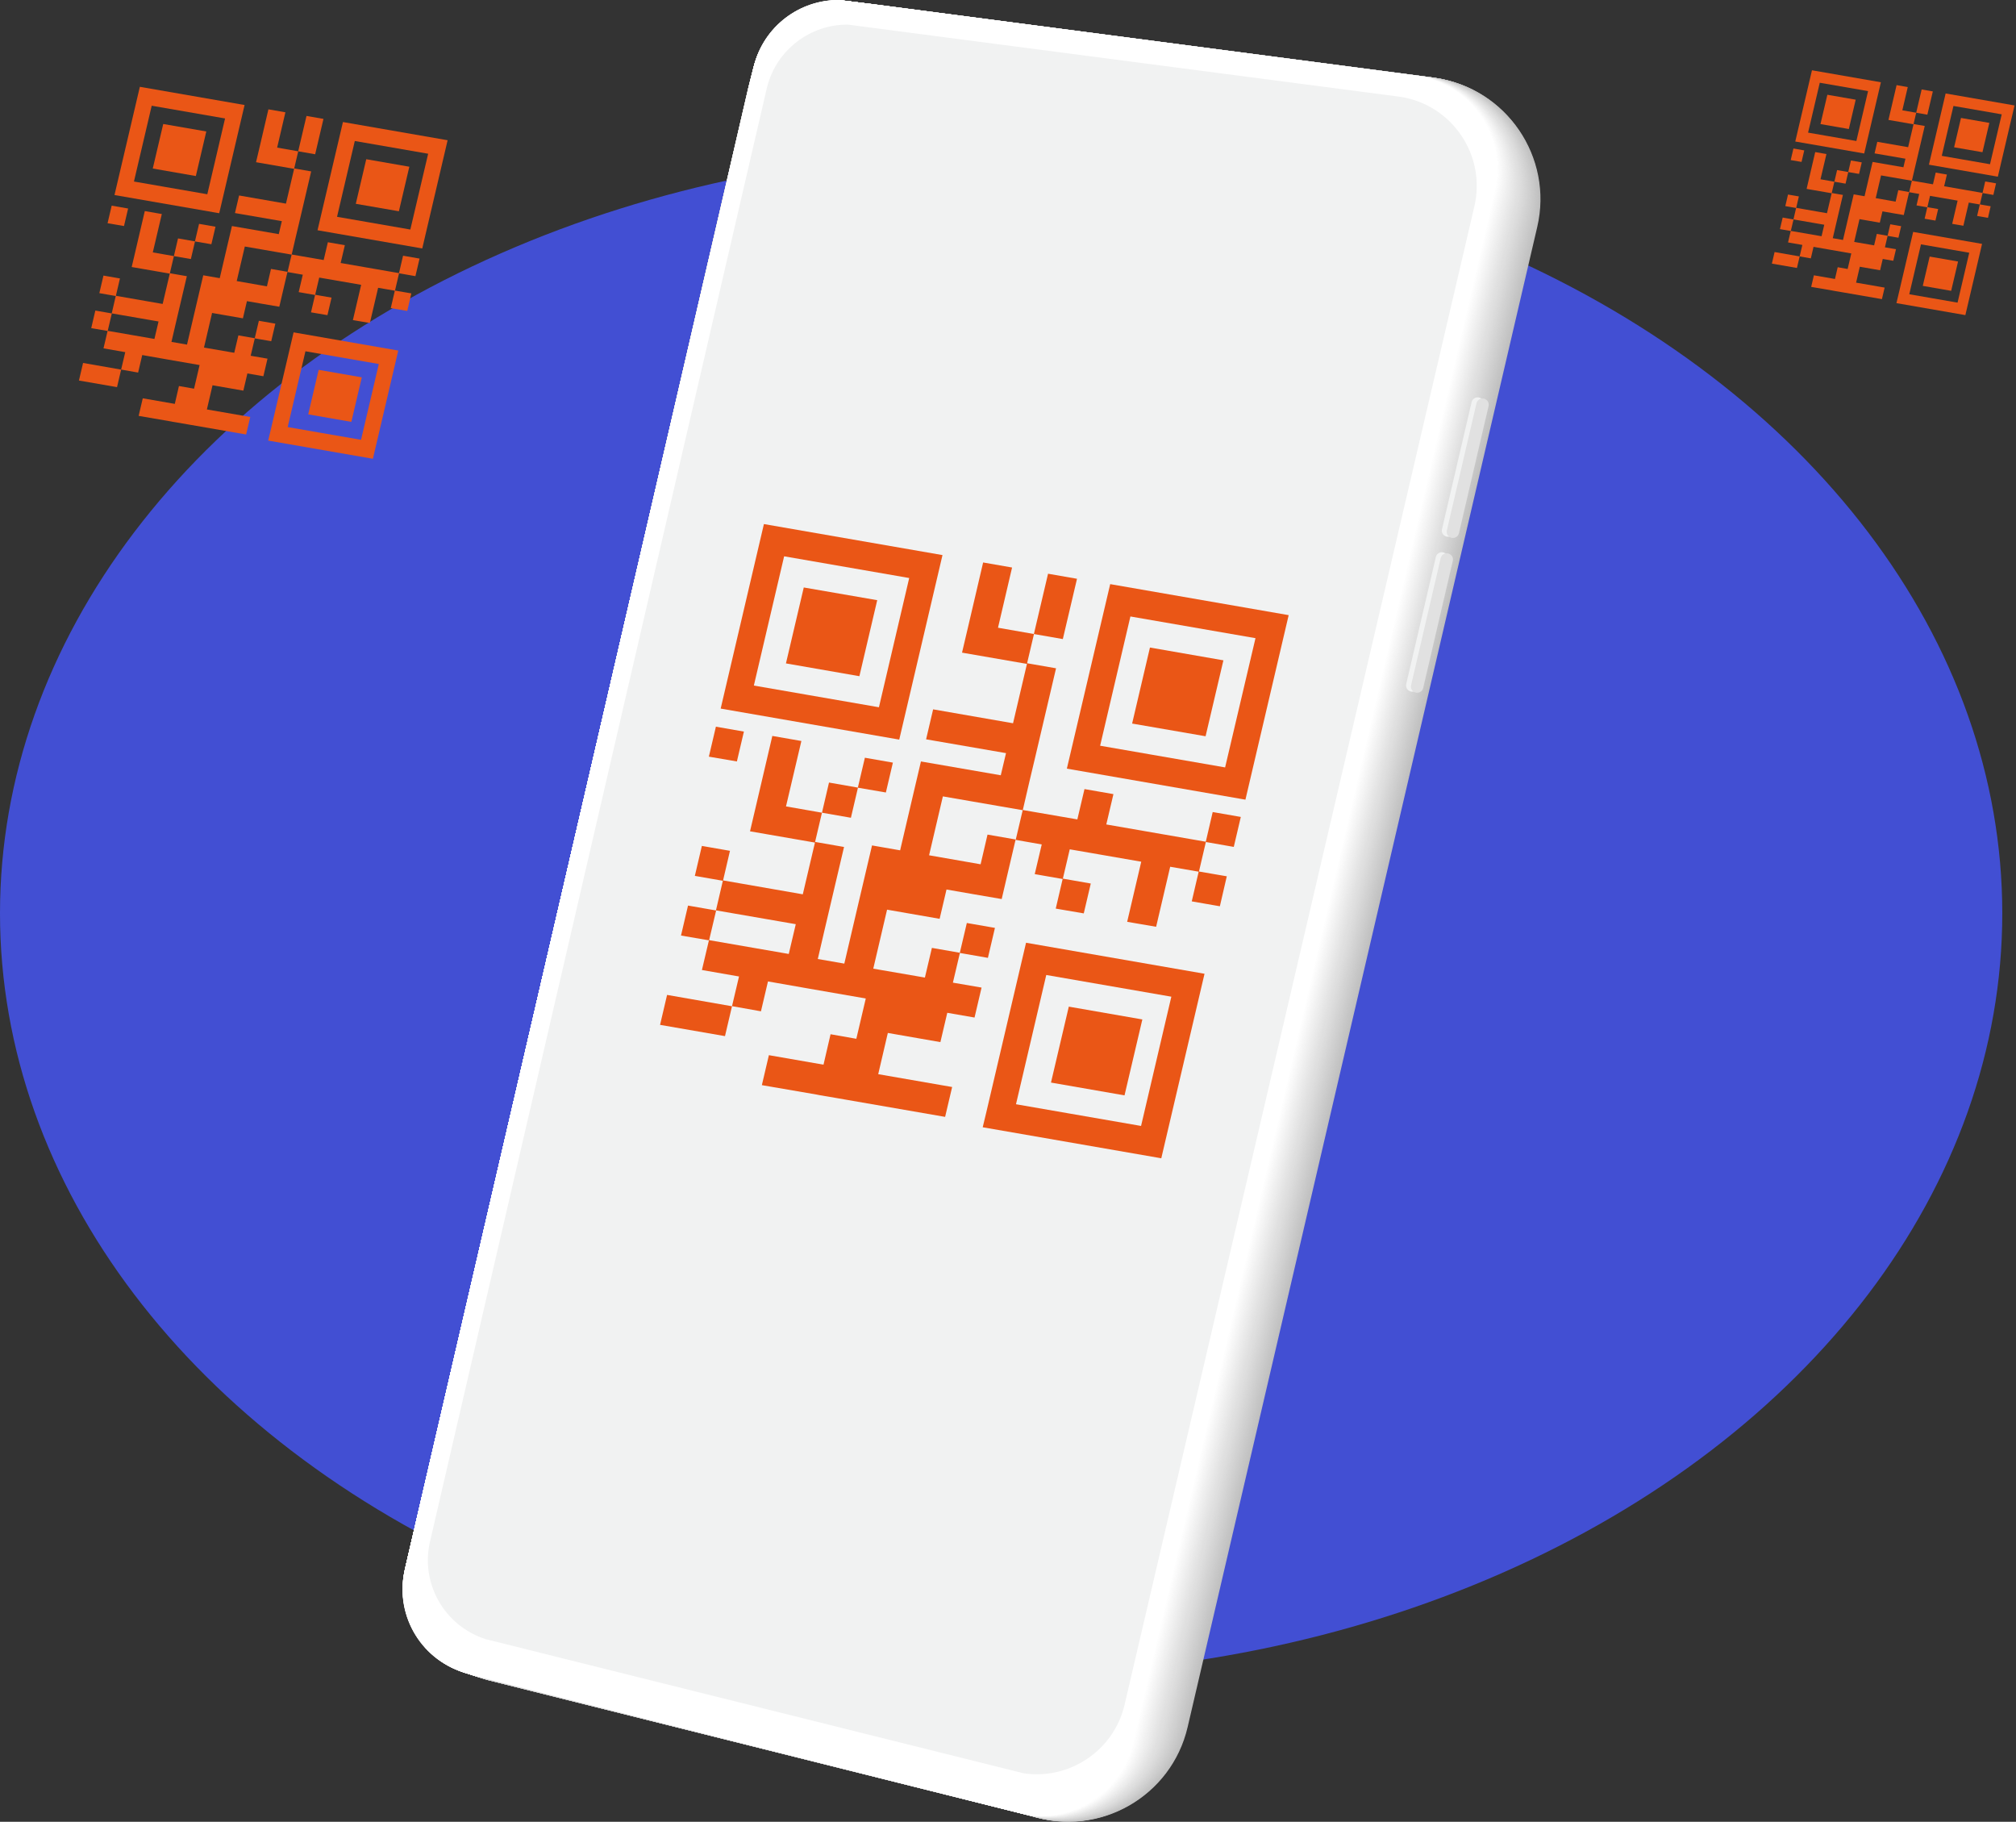 <svg width="373" height="337" viewBox="0 0 373 337" fill="none" xmlns="http://www.w3.org/2000/svg">
<rect x="0" y="0" width="373" height="337" fill="#333333" stroke="none"/>
<ellipse cx="185.231" cy="168.945" rx="185.231" ry="140.945" fill="#424FD3"/>
<path d="M265.614 14.414L161.989 0.839C151.246 -0.729 141.041 6.08 138.355 16.605L76.154 285.4C73.404 296.29 79.614 307.438 90.313 310.81L190.823 335.941C203.435 339.915 216.756 332.332 219.742 319.466L284.414 42.015C287.443 29.084 278.742 16.347 265.614 14.414Z" fill="#BFBFBF"/>
<path d="M76.133 285.464L138.398 16.54C141.063 6.058 151.204 -0.729 161.904 0.839L265.571 14.414C278.656 16.326 287.315 29.02 284.307 41.908L219.614 319.509C216.627 332.311 203.371 339.871 190.823 335.941L90.249 310.788C79.571 307.416 73.383 296.311 76.133 285.464Z" fill="#C0C0C0"/>
<path d="M76.112 285.528L138.398 16.476C141.041 6.037 151.139 -0.708 161.775 0.817L265.507 14.414C278.548 16.326 287.164 28.977 284.178 41.8L219.442 319.552C216.477 332.311 203.285 339.829 190.801 335.941L90.163 310.767C79.549 307.394 73.383 296.332 76.112 285.528Z" fill="#C1C1C1"/>
<path d="M76.09 285.614L138.42 16.39C141.041 6.015 151.096 -0.708 161.689 0.796L265.464 14.392C278.463 16.304 287.035 28.891 284.07 41.671L219.313 319.573C216.348 332.268 203.242 339.764 190.823 335.898L90.12 310.702C79.506 307.394 73.362 296.375 76.09 285.614Z" fill="#C2C2C2"/>
<path d="M76.09 285.679L138.441 16.326C141.062 5.994 151.032 -0.686 161.581 0.796L265.399 14.392C278.355 16.283 286.906 28.848 283.941 41.585L219.141 319.638C216.197 332.268 203.155 339.742 190.801 335.919L90.034 310.724C79.485 307.394 73.361 296.397 76.09 285.679Z" fill="#C3C3C3"/>
<path d="M76.069 285.743L138.463 16.261C141.062 5.972 150.989 -0.686 161.474 0.774L265.356 14.392C278.248 16.282 286.777 28.784 283.834 41.478L218.99 319.681C216.068 332.246 203.091 339.699 190.78 335.919L89.97 310.702C79.442 307.373 73.361 296.44 76.069 285.743Z" fill="#C4C4C4"/>
<path d="M76.047 285.829L138.484 16.197C141.084 5.972 150.946 -0.665 161.388 0.774L265.292 14.392C278.14 16.283 286.648 28.741 283.705 41.392L218.84 319.745C215.918 332.246 203.027 339.657 190.78 335.941L89.905 310.702C79.42 307.373 73.34 296.461 76.047 285.829Z" fill="#C5C5C5"/>
<path d="M76.026 285.894L138.506 16.111C141.084 5.93 150.903 -0.665 161.28 0.731L265.249 14.35C278.054 16.218 286.519 28.655 283.576 41.242L218.668 319.745C215.767 332.203 202.941 339.571 190.758 335.876L89.819 310.616C79.377 307.352 73.34 296.504 76.026 285.894Z" fill="#C6C6C6"/>
<path d="M76.004 285.979L138.506 16.046C141.084 5.93 150.839 -0.643 161.152 0.731L265.185 14.371C277.947 16.24 286.391 28.612 283.447 41.177L218.497 319.831C215.618 332.225 202.855 339.571 190.716 335.919L89.712 310.638C79.356 307.351 73.34 296.526 76.004 285.979Z" fill="#C7C7C7"/>
<path d="M75.983 286.044L138.527 15.982C141.084 5.908 150.774 -0.643 161.044 0.732L265.12 14.371C277.839 16.24 286.24 28.569 283.318 41.07L218.346 319.853C215.467 332.182 202.79 339.506 190.715 335.898L89.669 310.595C79.334 307.33 73.318 296.569 75.983 286.044Z" fill="#C8C8C8"/>
<path d="M75.961 286.108L138.549 15.917C141.084 5.886 150.731 -0.622 160.958 0.71L265.077 14.349C277.753 16.197 286.111 28.483 283.211 40.962L218.196 319.895C215.338 332.16 202.726 339.463 190.716 335.876L89.605 310.552C79.291 307.33 73.319 296.59 75.961 286.108Z" fill="#C9C9C9"/>
<path d="M75.961 286.194L138.57 15.853C141.105 5.887 150.688 -0.622 160.851 0.71L265.034 14.371C277.646 16.218 286.004 28.462 283.103 40.877L218.067 319.96C215.231 332.16 202.683 339.442 190.737 335.898L89.562 310.552C79.27 307.309 73.297 296.633 75.961 286.194Z" fill="#CACACA"/>
<path d="M75.94 286.259L138.592 15.767C141.106 5.843 150.645 -0.622 160.743 0.667L264.97 14.328C277.539 16.175 285.854 28.375 282.975 40.748L217.895 319.981C215.059 332.139 202.597 339.356 190.694 335.876L89.454 310.53C79.227 307.308 73.297 296.655 75.94 286.259Z" fill="#CBCBCB"/>
<path d="M75.918 286.323L138.592 15.703C141.106 5.822 150.559 -0.6 160.636 0.667L264.905 14.328C277.431 16.154 285.725 28.311 282.846 40.64L217.744 320.046C214.93 332.139 202.533 339.335 190.694 335.898L89.39 310.53C79.206 307.287 73.297 296.698 75.918 286.323Z" fill="#CCCCCC"/>
<path d="M75.897 286.409L138.613 15.638C141.105 5.822 150.516 -0.579 160.528 0.667L264.862 14.35C277.345 16.175 285.596 28.29 282.738 40.576L217.594 320.11C214.779 332.139 202.468 339.313 190.694 335.898L89.325 310.509C79.163 307.287 73.275 296.719 75.897 286.409Z" fill="#CDCDCD"/>
<path d="M75.875 286.473L138.635 15.574C141.105 5.801 150.473 -0.579 160.421 0.646L264.798 14.328C277.238 16.154 285.445 28.204 282.609 40.447L217.422 320.132C214.629 332.096 202.382 339.249 190.651 335.876L89.239 310.466C79.141 307.266 73.276 296.762 75.875 286.473Z" fill="#CECECE"/>
<path d="M75.854 286.538L138.656 15.509C141.127 5.779 150.43 -0.557 160.335 0.646L264.755 14.328C277.152 16.154 285.338 28.161 282.502 40.34L217.293 320.175C214.522 332.096 202.339 339.206 190.673 335.876L89.196 310.445C79.098 307.266 73.276 296.784 75.854 286.538Z" fill="#CFCFCF"/>
<path d="M75.832 286.624L138.677 15.423C141.127 5.758 150.387 -0.557 160.227 0.624L264.712 14.328C277.044 16.132 285.209 28.096 282.394 40.254L217.143 320.239C214.371 332.096 202.275 339.163 190.672 335.898L89.132 310.444C79.076 307.266 73.254 296.805 75.832 286.624Z" fill="#D0D0D0"/>
<path d="M75.832 286.688L138.678 15.359C141.127 5.736 150.301 -0.557 160.099 0.603L264.626 14.306C276.916 16.111 285.059 28.032 282.223 40.125L216.971 320.261C214.221 332.053 202.189 339.098 190.63 335.855L89.025 310.38C79.055 307.244 73.254 296.848 75.832 286.688Z" fill="#D1D1D1"/>
<path d="M75.811 286.774L138.699 15.295C141.127 5.715 150.258 -0.536 160.012 0.603L264.604 14.328C276.851 16.132 284.951 28.011 282.136 40.06L216.82 320.325C214.092 332.053 202.124 339.077 190.629 335.876L88.96 310.38C79.012 307.244 73.232 296.87 75.811 286.774Z" fill="#D2D2D2"/>
<path d="M75.789 286.839L138.721 15.23C141.127 5.715 150.215 -0.514 159.905 0.581L264.54 14.306C276.744 16.089 284.801 27.924 282.008 39.931L216.649 320.347C213.92 332.01 202.038 339.012 190.608 335.855L88.895 310.337C78.991 307.223 73.233 296.912 75.789 286.839Z" fill="#D3D3D3"/>
<path d="M75.768 286.903L138.742 15.166C141.149 5.693 150.172 -0.514 159.798 0.581L264.476 14.306C276.636 16.089 284.672 27.881 281.879 39.846L216.498 320.411C213.791 332.031 201.974 338.991 190.608 335.876L88.831 310.358C78.948 307.222 73.233 296.934 75.768 286.903Z" fill="#D4D4D4"/>
<path d="M75.746 286.989L138.763 15.08C141.148 5.672 150.108 -0.514 159.69 0.56L264.432 14.306C276.55 16.089 284.543 27.817 281.771 39.738L216.348 320.454C213.662 332.01 201.909 338.948 190.587 335.855L88.745 310.316C78.926 307.201 73.211 296.977 75.746 286.989Z" fill="#D5D5D5"/>
<path d="M75.725 287.053L138.785 15.015C141.148 5.65 150.065 -0.493 159.604 0.538L264.389 14.285C276.464 16.046 284.435 27.753 281.664 39.631L216.197 320.497C213.511 331.988 201.845 338.883 190.586 335.855L88.68 310.294C78.883 307.201 73.211 296.998 75.725 287.053Z" fill="#D6D6D6"/>
<path d="M75.703 287.118L138.785 14.951C141.148 5.629 150 -0.493 159.475 0.538L264.303 14.285C276.314 16.046 284.264 27.71 281.513 39.523L216.025 320.54C213.361 331.967 201.759 338.84 190.565 335.855L88.595 310.273C78.862 307.18 73.211 297.041 75.703 287.118Z" fill="#D7D7D7"/>
<path d="M75.704 287.204L138.807 14.886C141.17 5.607 149.958 -0.471 159.39 0.517L264.282 14.285C276.249 16.046 284.178 27.645 281.427 39.438L215.897 320.604C213.254 331.988 201.716 338.819 190.565 335.876L88.552 310.273C78.819 307.18 73.19 297.063 75.704 287.204Z" fill="#D8D8D8"/>
<path d="M75.682 287.268L138.828 14.8C141.17 5.586 149.914 -0.471 159.282 0.517L264.217 14.285C276.142 16.025 284.027 27.602 281.299 39.33L215.746 320.647C213.103 331.967 201.652 338.776 190.565 335.855L88.487 310.23C78.797 307.158 73.189 297.106 75.682 287.268Z" fill="#D9D9D9"/>
<path d="M75.66 287.332L138.849 14.736C141.17 5.564 149.872 -0.45 159.175 0.495L264.153 14.263C276.035 16.003 283.877 27.516 281.17 39.223L215.574 320.69C212.953 331.945 201.566 338.733 190.544 335.855L88.401 310.208C78.754 307.158 73.168 297.127 75.66 287.332Z" fill="#DADADA"/>
<path d="M75.639 287.418L138.871 14.671C141.191 5.543 149.807 -0.45 159.089 0.474L264.132 14.263C275.97 16.003 283.791 27.473 281.062 39.115L215.424 320.712C212.824 331.902 201.501 338.668 190.544 335.833L88.337 310.165C78.733 307.137 73.168 297.17 75.639 287.418Z" fill="#DBDBDB"/>
<path d="M75.618 287.483L138.871 14.607C141.17 5.543 149.743 -0.428 158.96 0.474L264.046 14.264C275.841 15.982 283.619 27.431 280.912 39.029L215.274 320.776C212.674 331.903 201.437 338.626 190.522 335.855L88.251 310.165C78.712 307.137 73.168 297.192 75.618 287.483Z" fill="#DCDCDC"/>
<path d="M75.596 287.569L138.892 14.543C141.17 5.521 149.7 -0.407 158.853 0.474L263.981 14.264C275.712 15.982 283.49 27.366 280.783 38.922L215.08 320.819C212.502 331.902 201.329 338.583 190.479 335.833L88.144 310.144C78.668 307.137 73.147 297.235 75.596 287.569Z" fill="#DDDDDD"/>
<path d="M75.596 287.633L138.914 14.457C141.191 5.478 149.656 -0.429 158.766 0.431L263.959 14.242C275.648 15.96 283.382 27.302 280.697 38.793L214.951 320.862C212.373 331.881 201.286 338.54 190.5 335.833L88.122 310.122C78.647 307.115 73.146 297.256 75.596 287.633Z" fill="#DEDEDE"/>
<path d="M75.575 287.698L138.935 14.392C141.191 5.478 149.614 -0.407 158.659 0.431L263.895 14.242C275.541 15.939 283.232 27.237 280.568 38.707L214.801 320.905C212.244 331.86 201.222 338.497 190.479 335.833L88.036 310.101C78.604 307.115 73.147 297.299 75.575 287.698Z" fill="#DFDFDF"/>
<path d="M75.553 287.784L138.957 14.328C141.191 5.457 149.549 -0.385 158.552 0.409L263.831 14.221C275.433 15.918 283.103 27.173 280.439 38.578L214.65 320.948C212.115 331.838 201.157 338.454 190.479 335.812L87.972 310.058C78.582 307.094 73.125 297.321 75.553 287.784Z" fill="#DFDFDF"/>
<path d="M75.531 287.848L138.978 14.264C141.213 5.436 149.506 -0.385 158.466 0.409L263.809 14.242C275.368 15.939 282.996 27.13 280.353 38.514L214.5 320.991C211.965 331.838 201.093 338.411 190.479 335.812L87.907 310.036C78.539 307.094 73.125 297.364 75.531 287.848Z" fill="#E0E0E0"/>
<path d="M75.51 287.913L138.978 14.178C141.213 5.414 149.442 -0.364 158.337 0.388L263.723 14.221C275.24 15.896 282.845 27.065 280.203 38.385L214.328 321.034C211.814 331.817 201.007 338.347 190.436 335.812L87.8 310.015C78.518 307.072 73.103 297.385 75.51 287.913Z" fill="#E1E1E1"/>
<path d="M75.489 287.998L139 14.113C141.213 5.392 149.399 -0.364 158.229 0.366L263.659 14.199C275.111 15.874 282.695 27.001 280.074 38.277L214.178 321.077C211.686 331.795 200.943 338.303 190.436 335.812L87.757 309.993C78.475 307.072 73.104 297.428 75.489 287.998Z" fill="#E2E2E2"/>
<path d="M75.467 288.063L139.021 14.049C141.213 5.371 149.356 -0.343 158.144 0.366L263.638 14.221C275.046 15.896 282.609 26.958 279.988 38.192L214.027 321.12C211.535 331.774 200.878 338.26 190.436 335.79L87.692 309.951C78.454 307.051 73.104 297.449 75.467 288.063Z" fill="#E3E3E3"/>
<path d="M75.467 288.127L139.043 13.984C141.213 5.371 149.291 -0.343 158.036 0.345L263.573 14.199C274.939 15.874 282.459 26.893 279.859 38.084L213.877 321.163C211.406 331.752 200.814 338.217 190.436 335.79L87.606 309.95C78.411 307.051 73.082 297.471 75.467 288.127Z" fill="#E4E4E4"/>
<path d="M75.445 288.213L139.064 13.92C141.234 5.35 149.248 -0.321 157.929 0.345L263.508 14.199C274.831 15.853 282.308 26.829 279.709 37.977L213.726 321.227C211.277 331.774 200.749 338.196 190.415 335.812L87.542 309.951C78.389 307.029 73.082 297.514 75.445 288.213Z" fill="#E5E5E5"/>
<path d="M75.424 288.278L139.064 13.834C141.213 5.328 149.184 -0.321 157.821 0.323L263.466 14.199C274.745 15.853 282.201 26.786 279.601 37.891L213.555 321.27C211.105 331.752 200.685 338.153 190.393 335.812L87.456 309.929C78.368 307.029 73.082 297.535 75.424 288.278Z" fill="#E6E6E6"/>
<path d="M75.403 288.364L139.086 13.77C141.234 5.307 149.141 -0.321 157.714 0.302L263.401 14.199C274.638 15.853 282.05 26.743 279.472 37.784L213.383 321.313C210.955 331.731 200.599 338.089 190.372 335.79L87.391 309.886C78.325 307.029 73.061 297.578 75.403 288.364Z" fill="#E7E7E7"/>
<path d="M75.381 288.428L139.107 13.705C141.234 5.285 149.098 -0.3 157.606 0.302L263.358 14.178C274.531 15.81 281.943 26.657 279.365 37.676L213.254 321.356C210.847 331.709 200.556 338.046 190.372 335.79L87.327 309.865C78.303 307.008 73.061 297.6 75.381 288.428Z" fill="#E8E8E8"/>
<path d="M75.36 288.492L139.129 13.64C141.256 5.285 149.034 -0.278 157.52 0.302L263.294 14.178C274.423 15.81 281.793 26.614 279.236 37.569L213.103 321.399C210.697 331.709 200.491 338.003 190.372 335.79L87.263 309.843C78.26 307.008 73.039 297.643 75.36 288.492Z" fill="#E9E9E9"/>
<path d="M75.338 288.578L139.15 13.576C141.256 5.264 148.991 -0.278 157.413 0.28L263.251 14.178C274.337 15.81 281.664 26.55 279.128 37.461L212.953 321.442C210.568 331.688 200.427 337.96 190.372 335.79L87.198 309.822C78.239 306.986 73.039 297.664 75.338 288.578Z" fill="#EAEAEA"/>
<path d="M75.338 288.643L139.172 13.49C141.277 5.221 148.948 -0.278 157.305 0.259L263.186 14.178C274.23 15.789 281.535 26.507 279 37.376L212.781 321.485C210.418 331.666 200.341 337.917 190.35 335.769L87.112 309.779C78.196 306.986 73.039 297.707 75.338 288.643Z" fill="#EBEBEB"/>
<path d="M75.317 288.707L139.172 13.426C141.256 5.221 148.883 -0.257 157.198 0.237L263.143 14.156C274.144 15.767 281.406 26.442 278.892 37.247L212.631 321.528C210.267 331.645 200.277 337.874 190.329 335.769L87.048 309.757C78.174 306.965 73.018 297.729 75.317 288.707Z" fill="#ECECEC"/>
<path d="M75.296 288.794L139.194 13.362C141.257 5.2 148.841 -0.256 157.092 0.238L263.08 14.157C274.038 15.768 281.278 26.378 278.765 37.161L212.482 321.571C210.14 331.624 200.213 337.81 190.33 335.769L86.984 309.736C78.132 306.965 73.019 297.772 75.296 288.794Z" fill="#EDEDED"/>
<path d="M75.275 288.858L139.216 13.297C141.278 5.178 148.777 -0.235 156.984 0.238L263.037 14.157C273.952 15.746 281.149 26.335 278.657 37.054L212.331 321.614C209.989 331.624 200.149 337.767 190.33 335.769L86.898 309.736C78.111 306.944 73.019 297.794 75.275 288.858Z" fill="#EEEEEE"/>
<path d="M75.253 288.923L139.237 13.212C141.278 5.157 148.734 -0.235 156.877 0.217L262.972 14.135C273.822 15.725 280.999 26.25 278.528 36.947L212.159 321.679C209.838 331.624 200.063 337.746 190.287 335.77L86.812 309.715C78.089 306.944 72.997 297.837 75.253 288.923Z" fill="#EFEFEF"/>
<path d="M75.232 289.008L139.259 13.147C141.3 5.135 148.691 -0.213 156.791 0.195L262.929 14.135C273.737 15.725 280.891 26.207 278.399 36.839L212.009 321.7C209.71 331.581 199.998 337.681 190.287 335.748L86.748 309.672C78.046 306.922 72.997 297.858 75.232 289.008Z" fill="#F0F0F0"/>
<path d="M75.21 289.073L139.259 13.082C141.278 5.114 148.626 -0.213 156.662 0.173L262.865 14.135C273.629 15.703 280.741 26.142 278.27 36.753L211.858 321.765C209.559 331.581 199.934 337.659 190.287 335.769L86.705 309.672C78.025 306.922 72.976 297.901 75.21 289.073Z" fill="#F1F1F1"/>
<path d="M75.21 289.159L139.28 13.018C141.278 5.114 148.583 -0.192 156.576 0.173L262.822 14.135C273.543 15.703 280.633 26.099 278.163 36.645L211.708 321.807C209.43 331.581 199.869 337.595 190.287 335.769L86.641 309.65C77.982 306.901 72.976 297.922 75.21 289.159Z" fill="#F2F2F2"/>
<path d="M75.189 289.223L139.302 12.954C141.3 5.092 148.519 -0.17 156.469 0.174L262.757 14.135C273.436 15.703 280.483 26.056 278.034 36.56L211.557 321.851C209.301 331.56 199.805 337.552 190.265 335.748L86.555 309.607C77.96 306.901 72.976 297.966 75.189 289.223Z" fill="#F3F3F3"/>
<path d="M75.167 289.288L139.323 12.868C141.299 5.049 148.476 -0.192 156.361 0.13L262.714 14.113C273.35 15.66 280.375 25.97 277.926 36.431L211.407 321.893C209.151 331.538 199.74 337.509 190.265 335.748L86.49 309.586C77.917 306.901 72.954 297.987 75.167 289.288Z" fill="#F4F4F4"/>
<path d="M75.144 289.373L139.343 12.802C141.32 5.048 148.431 -0.171 156.274 0.13L262.67 14.113C273.241 15.659 280.245 25.926 277.817 36.344L211.234 321.936C208.999 331.515 199.653 337.465 190.242 335.747L86.403 309.563C77.894 306.878 72.953 298.029 75.144 289.373Z" fill="#F5F5F5"/>
<path d="M75.123 289.437L139.343 12.738C141.298 5.027 148.367 -0.15 156.145 0.13L262.584 14.113C273.112 15.659 280.074 25.862 277.667 36.237L211.083 321.979C208.87 331.494 199.589 337.422 190.221 335.725L86.317 309.521C77.852 306.879 72.953 298.05 75.123 289.437Z" fill="#F6F6F6"/>
<path d="M75.102 289.502L139.365 12.674C141.299 5.006 148.324 -0.15 156.038 0.108L262.541 14.091C273.026 15.638 279.966 25.798 277.56 36.108L210.933 322.022C208.72 331.494 199.524 337.38 190.221 335.726L86.274 309.521C77.83 306.857 72.931 298.094 75.102 289.502Z" fill="#F7F7F7"/>
<path d="M75.08 289.588L139.386 12.588C141.32 4.984 148.26 -0.149 155.93 0.087L262.477 14.091C272.919 15.617 279.816 25.755 277.431 36.022L210.783 322.086C208.591 331.494 199.46 337.337 190.221 335.747L86.21 309.521C77.787 306.857 72.932 298.115 75.08 289.588Z" fill="#F8F8F8"/>
<path d="M75.08 289.652L139.408 12.524C141.32 4.963 148.217 -0.128 155.844 0.065L262.434 14.07C272.833 15.595 279.709 25.669 277.324 35.893L210.611 322.129C208.441 331.473 199.374 337.294 190.178 335.747L86.102 309.499C77.766 306.836 72.91 298.137 75.08 289.652Z" fill="#F9F9F9"/>
<path d="M75.059 289.738L139.429 12.459C141.342 4.941 148.174 -0.106 155.737 0.065L262.391 14.091C272.747 15.617 279.58 25.647 277.216 35.829L210.461 322.172C208.291 331.451 199.31 337.251 190.178 335.726L86.038 309.456C77.745 306.836 72.91 298.179 75.059 289.738Z" fill="#FAFAFA"/>
<path d="M75.037 289.802L139.451 12.395C141.342 4.941 148.131 -0.106 155.629 0.065L262.327 14.07C272.618 15.574 279.429 25.561 277.066 35.7L210.31 322.215C208.162 331.451 199.245 337.208 190.178 335.726L85.973 309.435C77.701 306.814 72.91 298.201 75.037 289.802Z" fill="#FBFBFB"/>
<path d="M75.017 289.868L139.452 12.331C141.321 4.92 148.068 -0.084 155.523 0.045L262.263 14.071C272.512 15.574 279.301 25.519 276.938 35.615L210.161 322.259C208.034 331.43 199.182 337.165 190.179 335.726L85.931 309.414C77.681 306.815 72.89 298.245 75.017 289.868Z" fill="#FCFCFC"/>
<path d="M74.995 289.954L139.473 12.245C141.342 4.877 148.003 -0.084 155.415 0.023L262.22 14.071C272.426 15.574 279.172 25.476 276.83 35.507L209.989 322.302C207.862 331.409 199.095 337.123 190.136 335.726L85.824 309.392C77.638 306.793 72.889 298.266 74.995 289.954Z" fill="#FDFDFD"/>
<path d="M74.974 290.017L139.495 12.18C141.343 4.877 147.961 -0.085 155.309 0.001L262.156 14.049C272.319 15.531 279.044 25.39 276.702 35.399L209.839 322.344C207.733 331.387 199.032 337.058 190.137 335.704L85.76 309.349C77.617 306.793 72.89 298.309 74.974 290.017Z" fill="#FEFEFE"/>
<path d="M74.973 290.082L139.516 12.116C141.363 4.856 147.916 -0.063 155.221 0.001L262.112 14.049C272.232 15.531 278.914 25.347 276.593 35.292L209.687 322.387C207.603 331.366 198.966 337.015 190.135 335.705L85.694 309.328C77.573 306.793 72.867 298.33 74.973 290.082Z" fill="white"/>
<path d="M79.635 284.841L141.922 16.111C143.684 9.194 149.936 4.49 156.897 4.555L258.975 17.893C268.622 19.311 275.003 28.676 272.79 38.17L208.076 315.32C206.078 323.891 197.827 329.282 189.405 328.036L89.884 303.227C82.127 300.757 77.637 292.702 79.635 284.841Z" fill="#F1F2F2"/>
<path d="M260.63 127.74C261.296 128.212 262.241 127.869 262.413 127.074L267.892 103.554C267.999 103.103 267.827 102.63 267.441 102.372C266.775 101.9 265.829 102.244 265.657 103.038L260.178 126.537C260.071 126.988 260.243 127.46 260.63 127.74Z" fill="#F1F2F2"/>
<path d="M261.532 127.933C262.198 128.405 263.143 128.062 263.315 127.267L268.794 103.747C268.901 103.296 268.729 102.823 268.343 102.566C267.677 102.093 266.731 102.437 266.559 103.231L261.081 126.752C260.973 127.203 261.145 127.675 261.532 127.933Z" fill="#E1E1E1"/>
<path d="M267.247 99.086C267.913 99.559 268.859 99.215 269.031 98.42L274.509 74.9C274.617 74.449 274.445 73.977 274.058 73.719C273.392 73.246 272.447 73.59 272.275 74.385L266.796 97.905C266.689 98.356 266.861 98.828 267.247 99.086Z" fill="#F1F2F2"/>
<path d="M268.15 99.301C268.816 99.773 269.761 99.43 269.933 98.635L275.412 75.115C275.519 74.664 275.347 74.191 274.96 73.934C274.294 73.461 273.349 73.805 273.177 74.6L267.698 98.12C267.591 98.571 267.763 99.022 268.15 99.301Z" fill="#E1E1E1"/>
<g clip-path="url(#clip0)">
<path d="M132.455 134.427L131.155 139.97L136.339 140.857L137.637 135.332L132.455 134.427Z" fill="#EA5616"/>
<path d="M148.713 108.674L145.415 122.72L159.004 125.087L162.303 111.024L148.713 108.674Z" fill="#EA5616"/>
<path d="M133.939 128.513L141.339 96.944L174.379 102.683L166.377 136.817L165.719 136.701L133.338 131.078L133.939 128.513ZM162.62 130.833L168.222 106.924L145.08 102.909L139.478 126.818L162.62 130.833Z" fill="#EA5616"/>
<path d="M160.02 140.169L158.721 145.694L153.383 144.761L152.08 150.338L157.436 151.273L158.737 145.713L163.904 146.599L165.202 141.074L160.02 140.169Z" fill="#EA5616"/>
<path d="M123.423 184.043L122.124 189.585L134.137 191.667L135.435 186.142L123.423 184.043Z" fill="#EA5616"/>
<path d="M193.911 106.131L191.289 117.285L196.645 118.219L199.267 107.065L193.911 106.131Z" fill="#EA5616"/>
<path d="M212.764 119.784L209.465 133.847L223.056 136.197L226.354 122.151L212.764 119.784Z" fill="#EA5616"/>
<path d="M197.989 139.64L205.408 108.055L238.43 113.793L230.429 147.927L229.77 147.811L197.39 142.187L197.989 139.64ZM226.67 141.96L232.29 118.052L209.148 114.037L203.546 137.947L226.67 141.96Z" fill="#EA5616"/>
<path d="M181.898 104.049L179.293 115.204L177.994 120.729L190.007 122.811L187.432 133.793L172.646 131.219L171.346 136.762L186.133 139.318L185.163 143.414L170.393 140.859L169.094 146.385L166.542 157.298L161.342 156.392L160.068 161.814L158.818 167.133L156.216 178.253L151.31 177.402L152.59 171.893L153.89 166.351L156.163 156.677L150.807 155.743L152.08 150.338L145.424 149.173L148.271 137.073L142.897 136.137L140.068 148.239L138.768 153.781L150.781 155.864L148.533 165.434L133.782 162.863L135.06 157.389L129.86 156.483L128.56 162.025L133.742 162.93L132.465 168.404L147.234 170.959L145.937 176.467L131.202 173.914L132.499 168.424L127.298 167.518L125.999 173.061L131.165 173.947L129.869 179.437L136.733 180.634L135.436 186.125L140.791 187.077L142.09 181.551L149.734 182.891L160.186 184.706L158.961 189.939L158.437 192.16L153.671 191.319L152.365 196.949L142.259 195.192L140.959 200.735L151.066 202.474L151.758 202.61L154.741 203.116L156.422 203.408L174.866 206.605L176.165 201.08L162.488 198.706L164.267 191.08L173.991 192.775L175.265 187.353L180.309 188.23L181.609 182.688L176.304 181.775L177.601 176.284L182.783 177.189L184.083 171.646L178.883 170.74L177.586 176.248L172.421 175.345L171.124 180.835L161.572 179.187L164.125 168.274L173.849 169.968L175.123 164.546L180.167 165.424L185.334 166.31L186.611 160.836L187.911 155.293L182.711 154.387L181.432 159.879L171.899 158.215L174.45 147.319L189.22 149.874L187.924 155.364L192.742 156.209L191.446 161.699L196.611 162.602L195.334 168.077L200.517 168.964L201.816 163.439L196.651 162.535L197.925 157.113L201.704 157.762L203.386 158.055L211.152 159.403L208.549 170.523L213.907 171.44L216.508 160.337L221.778 161.248L220.499 166.74L225.699 167.646L226.981 162.102L221.832 161.217L223.109 155.76L228.274 156.664L229.574 151.121L224.374 150.215L223.095 155.707L204.686 152.512L206.008 146.901L200.652 145.967L199.33 151.578L189.24 149.84L190.495 144.434L191.489 140.253L192.789 134.71L195.389 123.625L190.033 122.69L191.306 117.286L184.65 116.121L187.254 104.983L181.898 104.049Z" fill="#EA5616"/>
<path d="M197.75 186.213L194.452 200.259L208.059 202.628L211.357 188.582L197.75 186.213Z" fill="#EA5616"/>
<path d="M182.438 205.962L189.839 174.393L222.861 180.131L214.86 214.265L214.201 214.149L181.82 208.526L182.438 205.962ZM211.12 208.283L216.722 184.373L193.58 180.358L187.978 204.268L211.12 208.283Z" fill="#EA5616"/>
</g>
<g clip-path="url(#clip1)">
<path d="M20.664 38.042L19.902 41.293L22.942 41.814L23.704 38.573L20.664 38.042Z" fill="#EA5616"/>
<path d="M30.2 22.938L28.265 31.176L36.235 32.564L38.17 24.317L30.2 22.938Z" fill="#EA5616"/>
<path d="M21.535 34.574L25.875 16.059L45.252 19.425L40.56 39.444L40.173 39.376L21.183 36.078L21.535 34.574ZM38.356 35.935L41.642 21.912L28.069 19.557L24.784 33.58L38.356 35.935Z" fill="#EA5616"/>
<path d="M36.831 41.41L36.069 44.65L32.938 44.103L32.175 47.374L35.316 47.922L36.079 44.661L39.109 45.181L39.871 41.941L36.831 41.41Z" fill="#EA5616"/>
<path d="M15.368 67.141L14.605 70.392L21.651 71.613L22.413 68.373L15.368 67.141Z" fill="#EA5616"/>
<path d="M56.708 21.447L55.17 27.988L58.311 28.536L59.849 21.995L56.708 21.447Z" fill="#EA5616"/>
<path d="M67.765 29.454L65.83 37.702L73.801 39.08L75.735 30.842L67.765 29.454Z" fill="#EA5616"/>
<path d="M59.1 41.099L63.451 22.575L82.818 25.941L78.126 45.96L77.739 45.892L58.748 42.594L59.1 41.099ZM75.921 42.461L79.217 28.439L65.645 26.084L62.359 40.106L75.921 42.461Z" fill="#EA5616"/>
<path d="M49.662 20.226L48.135 26.768L47.373 30.008L54.419 31.23L52.908 37.67L44.236 36.161L43.474 39.412L52.147 40.911L51.577 43.313L42.915 41.815L42.153 45.055L40.656 51.456L37.606 50.925L36.859 54.105L36.127 57.224L34.6 63.746L31.723 63.247L32.474 60.016L33.236 56.765L34.569 51.092L31.428 50.544L32.175 47.374L28.271 46.691L29.94 39.594L26.789 39.045L25.13 46.143L24.367 49.394L31.413 50.615L30.094 56.227L21.443 54.72L22.192 51.509L19.142 50.978L18.38 54.228L21.42 54.759L20.671 57.97L29.333 59.468L28.572 62.698L19.93 61.201L20.69 57.981L17.64 57.45L16.878 60.701L19.908 61.22L19.148 64.44L23.174 65.143L22.413 68.363L25.554 68.921L26.316 65.68L30.799 66.466L36.929 67.531L36.21 70.6L35.903 71.902L33.108 71.409L32.342 74.711L26.415 73.68L25.652 76.931L31.58 77.951L31.986 78.031L33.735 78.328L34.721 78.499L45.539 80.374L46.3 77.133L38.279 75.742L39.322 71.269L45.025 72.263L45.773 69.083L48.731 69.598L49.493 66.347L46.382 65.811L47.142 62.591L50.182 63.122L50.944 59.871L47.895 59.34L47.133 62.57L44.104 62.04L43.344 65.26L37.742 64.294L39.239 57.893L44.942 58.887L45.689 55.707L48.648 56.222L51.678 56.742L52.427 53.531L53.189 50.28L50.139 49.749L49.389 52.97L43.798 51.994L45.295 45.603L53.957 47.102L53.197 50.322L56.023 50.817L55.262 54.037L58.292 54.567L57.542 57.778L60.583 58.298L61.344 55.057L58.315 54.528L59.062 51.348L61.279 51.728L62.265 51.9L66.82 52.69L65.293 59.212L68.435 59.75L69.961 53.238L73.052 53.773L72.302 56.993L75.352 57.525L76.104 54.273L73.084 53.754L73.832 50.554L76.862 51.084L77.624 47.833L74.574 47.302L73.824 50.523L63.027 48.649L63.803 45.358L60.662 44.81L59.886 48.101L53.969 47.082L54.705 43.911L55.288 41.459L56.05 38.208L57.575 31.707L54.434 31.159L55.18 27.989L51.277 27.306L52.804 20.774L49.662 20.226Z" fill="#EA5616"/>
<path d="M58.959 68.415L57.025 76.652L65.006 78.041L66.94 69.804L58.959 68.415Z" fill="#EA5616"/>
<path d="M49.979 79.997L54.32 61.482L73.687 64.847L68.994 84.867L68.608 84.799L49.617 81.501L49.979 79.997ZM66.801 81.358L70.086 67.335L56.514 64.981L53.228 79.003L66.801 81.358Z" fill="#EA5616"/>
</g>
<g clip-path="url(#clip2)">
<path d="M331.82 27.472L331.319 29.611L333.32 29.954L333.821 27.821L331.82 27.472Z" fill="#EA5616"/>
<path d="M338.097 17.53L336.823 22.952L342.069 23.866L343.343 18.437L338.097 17.53Z" fill="#EA5616"/>
<path d="M332.393 25.189L335.25 13.002L348.004 15.218L344.916 28.394L344.661 28.349L332.162 26.179L332.393 25.189ZM343.465 26.084L345.628 16.855L336.694 15.305L334.532 24.534L343.465 26.084Z" fill="#EA5616"/>
<path d="M342.461 29.688L341.96 31.821L339.899 31.461L339.396 33.614L341.464 33.974L341.966 31.828L343.961 32.17L344.462 30.037L342.461 29.688Z" fill="#EA5616"/>
<path d="M328.334 46.624L327.832 48.764L332.47 49.568L332.971 47.435L328.334 46.624Z" fill="#EA5616"/>
<path d="M355.544 16.549L354.532 20.854L356.599 21.215L357.612 16.909L355.544 16.549Z" fill="#EA5616"/>
<path d="M362.822 21.819L361.548 27.247L366.795 28.155L368.068 22.733L362.822 21.819Z" fill="#EA5616"/>
<path d="M357.118 29.484L359.982 17.291L372.73 19.506L369.641 32.683L369.387 32.638L356.887 30.467L357.118 29.484ZM368.19 30.38L370.359 21.15L361.426 19.601L359.264 28.83L368.19 30.38Z" fill="#EA5616"/>
<path d="M350.907 15.745L349.901 20.051L349.4 22.184L354.037 22.988L353.043 27.227L347.335 26.233L346.834 28.373L352.542 29.36L352.167 30.941L346.466 29.955L345.964 32.087L344.979 36.3L342.972 35.951L342.48 38.044L341.998 40.097L340.993 44.389L339.099 44.061L339.593 41.935L340.095 39.795L340.973 36.061L338.905 35.7L339.396 33.614L336.827 33.164L337.926 28.493L335.851 28.132L334.759 32.803L334.258 34.943L338.895 35.747L338.027 39.441L332.333 38.449L332.826 36.335L330.819 35.986L330.317 38.125L332.318 38.474L331.824 40.588L337.526 41.574L337.025 43.7L331.337 42.715L331.837 40.595L329.83 40.245L329.328 42.385L331.323 42.727L330.822 44.847L333.472 45.309L332.971 47.428L335.039 47.796L335.54 45.663L338.491 46.18L342.526 46.881L342.052 48.901L341.85 49.758L340.01 49.433L339.506 51.606L335.605 50.928L335.103 53.068L339.005 53.739L339.272 53.792L340.423 53.987L341.073 54.1L348.192 55.334L348.694 53.201L343.414 52.285L344.101 49.341L347.855 49.995L348.346 47.902L350.294 48.241L350.795 46.102L348.748 45.749L349.248 43.63L351.249 43.979L351.75 41.839L349.743 41.489L349.242 43.616L347.248 43.267L346.748 45.386L343.061 44.75L344.046 40.537L347.8 41.191L348.292 39.098L350.239 39.437L352.233 39.779L352.726 37.666L353.228 35.526L351.221 35.177L350.727 37.297L347.047 36.654L348.032 32.448L353.733 33.434L353.233 35.554L355.093 35.88L354.593 37.999L356.586 38.348L356.093 40.461L358.094 40.804L358.596 38.671L356.602 38.322L357.094 36.229L358.553 36.48L359.202 36.593L362.199 37.113L361.195 41.406L363.263 41.76L364.267 37.474L366.301 37.825L365.808 39.945L367.815 40.295L368.31 38.155L366.323 37.813L366.815 35.707L368.809 36.056L369.311 33.916L367.304 33.566L366.81 35.686L359.703 34.453L360.214 32.287L358.146 31.926L357.636 34.092L353.741 33.421L354.226 31.335L354.609 29.72L355.111 27.581L356.115 23.302L354.047 22.941L354.538 20.855L351.969 20.405L352.974 16.105L350.907 15.745Z" fill="#EA5616"/>
<path d="M357.026 47.462L355.753 52.884L361.006 53.799L362.279 48.377L357.026 47.462Z" fill="#EA5616"/>
<path d="M351.115 55.086L353.972 42.9L366.72 45.115L363.631 58.291L363.377 58.246L350.877 56.075L351.115 55.086ZM362.187 55.982L364.35 46.752L355.417 45.202L353.254 54.432L362.187 55.982Z" fill="#EA5616"/>
</g>
<defs>
<clipPath id="clip0">
<rect width="110.736" height="111.89" fill="white" transform="matrix(-0.998 -0.07 -0.07 0.998 239.13 103.782)"/>
</clipPath>
<clipPath id="clip1">
<rect width="64.946" height="65.622" fill="white" transform="matrix(-0.998 -0.07 -0.07 0.998 83.229 20.069)"/>
</clipPath>
<clipPath id="clip2">
<rect width="42.747" height="43.192" fill="white" transform="matrix(-0.998 -0.07 -0.07 0.998 373 15.642)"/>
</clipPath>
</defs>
</svg>
